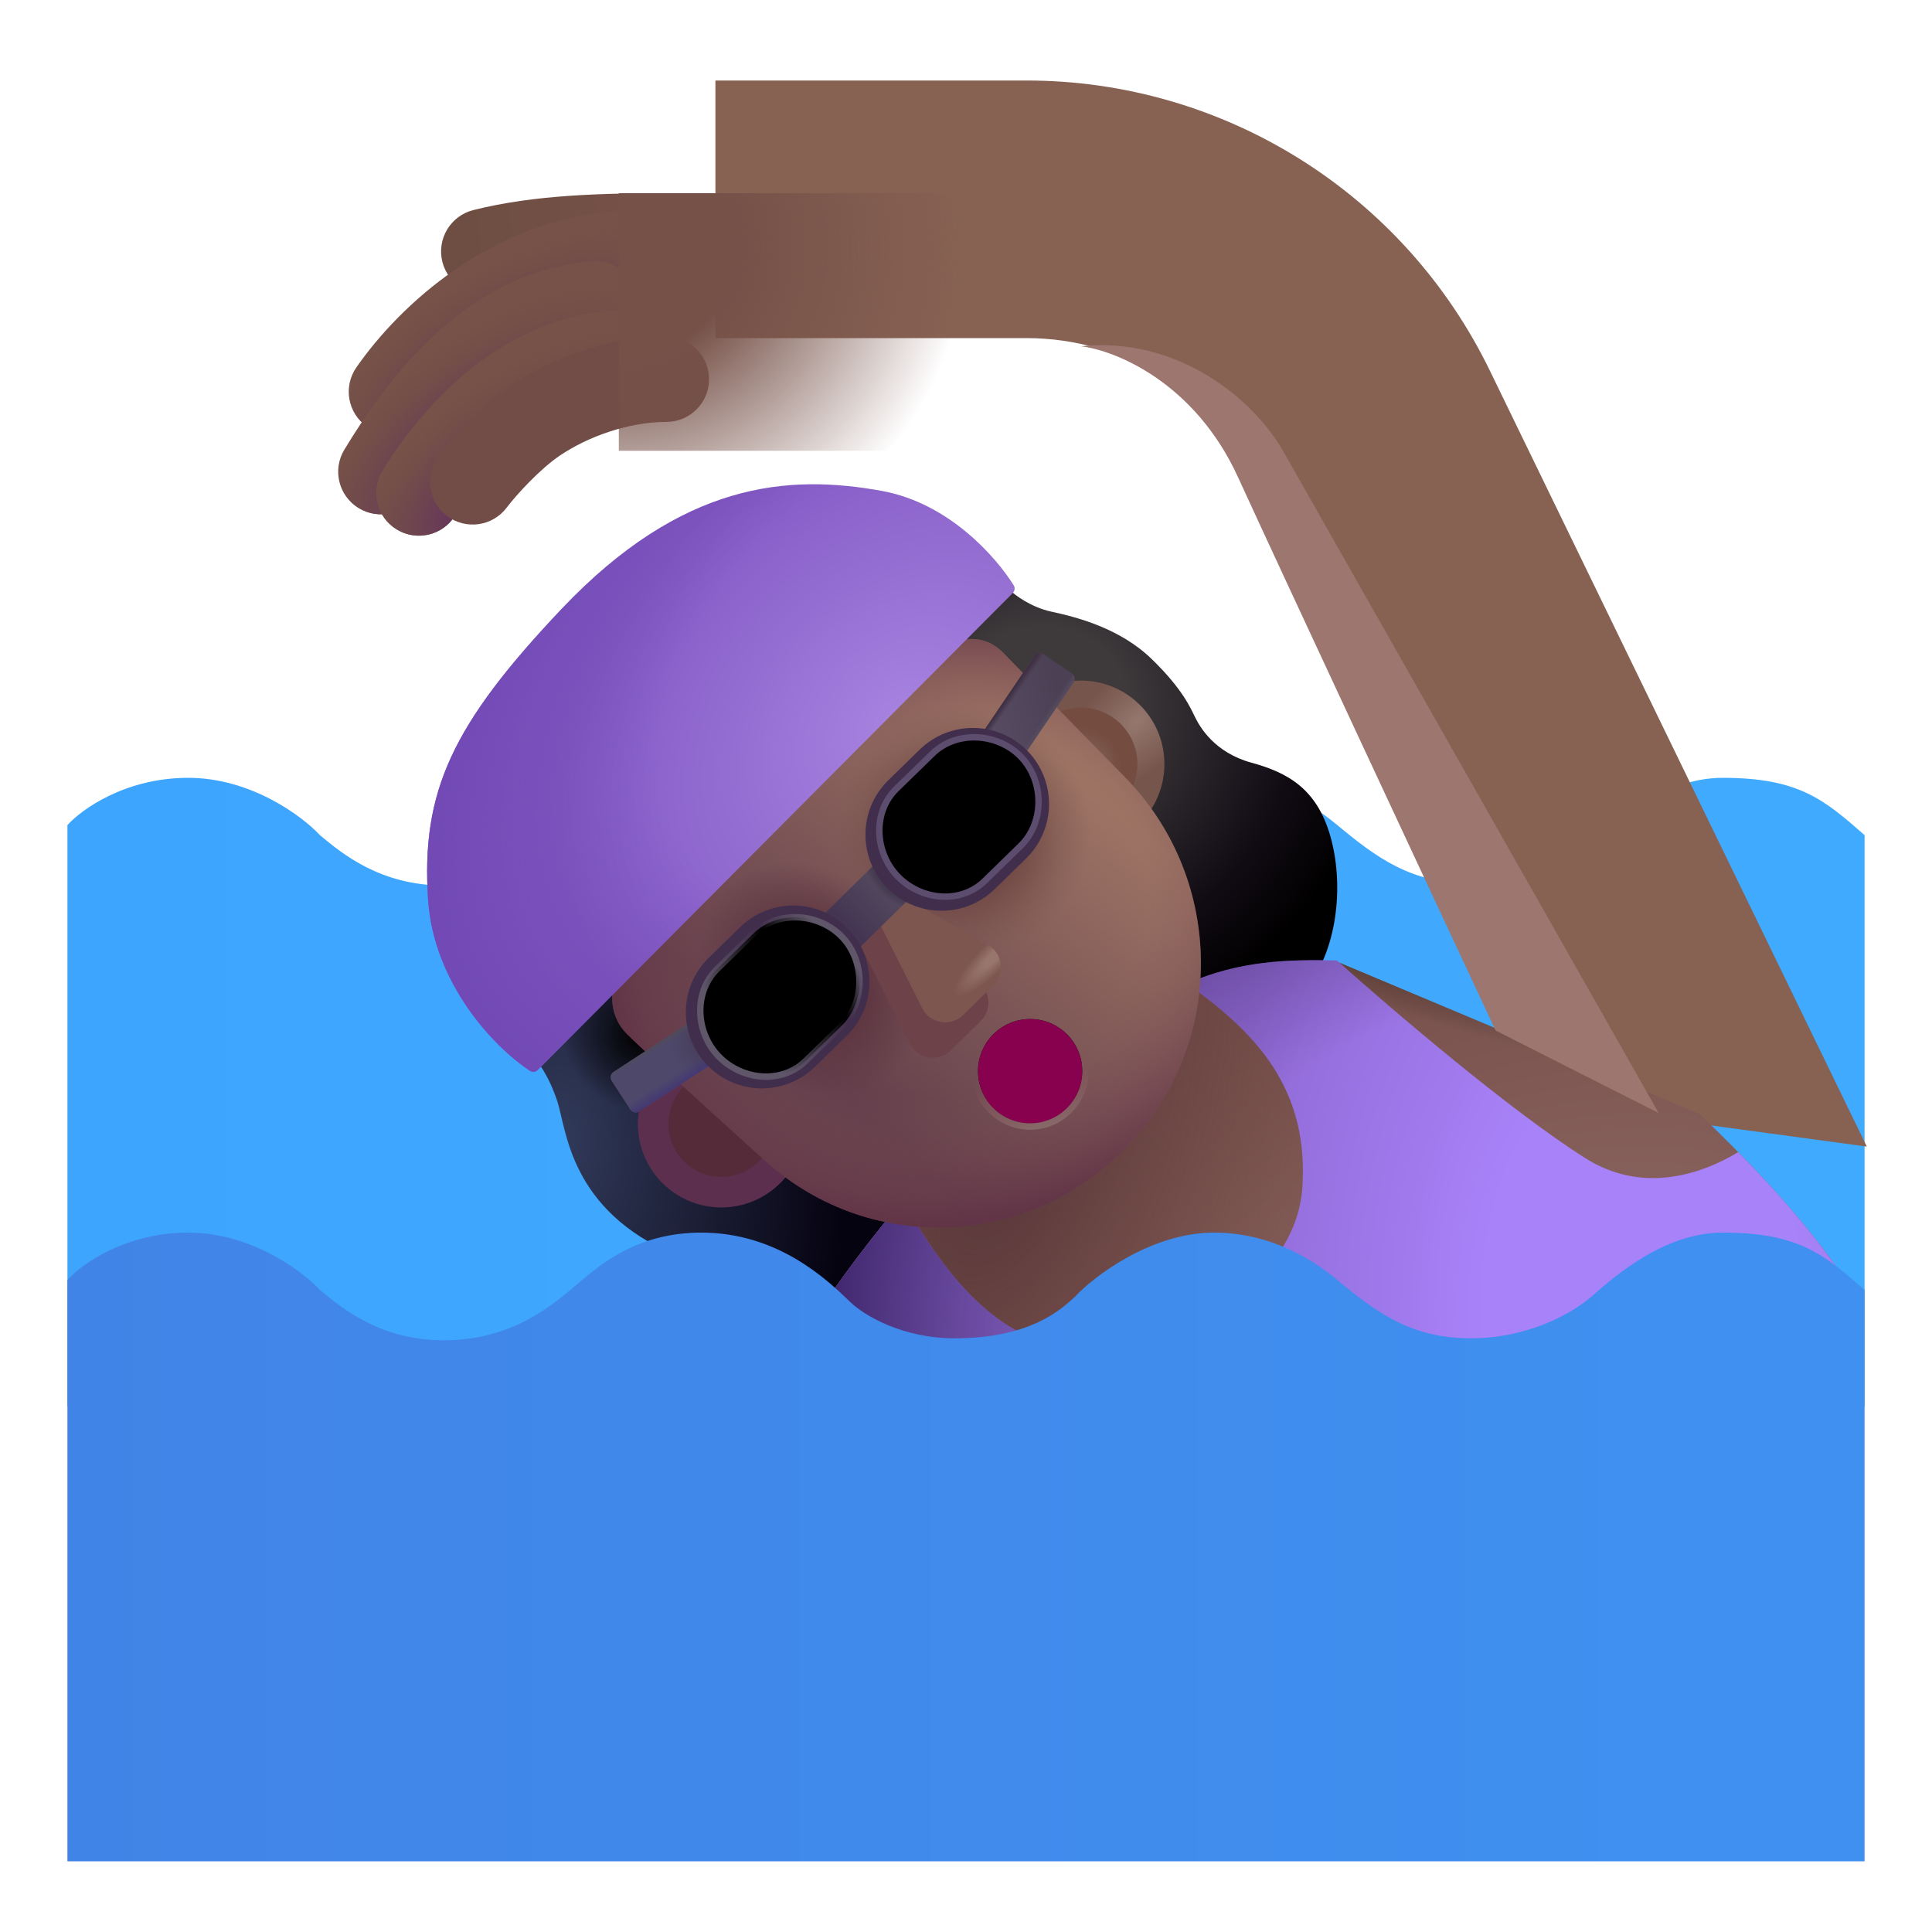<svg viewBox="1 1 30 30" xmlns="http://www.w3.org/2000/svg">
<g filter="url(#filter0_ii_3987_23154)">
<path d="M3.922 13.078C2.947 13.078 2.266 13.568 2.047 13.812V22.84H29.953V13.969L29.95 13.965C29.327 13.42 28.935 13.078 27.75 13.078C26.844 13.078 26.08 13.748 25.7 14.081L25.699 14.082C25.439 14.306 24.761 14.719 23.836 14.719C22.911 14.719 22.367 14.312 21.766 13.812C21.497 13.589 20.814 13.078 19.852 13.078C18.889 13.078 17.995 13.745 17.688 14.078C17.443 14.302 16.969 14.719 15.816 14.719C15.023 14.719 14.421 14.368 14.203 14.156C13.833 13.797 13.07 13.078 11.891 13.078C10.916 13.078 10.352 13.547 9.984 13.859C9.617 14.172 8.978 14.75 7.891 14.75C6.906 14.75 6.306 14.25 5.976 13.975L5.969 13.969C5.693 13.672 4.897 13.078 3.922 13.078Z" fill="url(#paint0_linear_3987_23154)"/>
</g>
<g filter="url(#filter1_i_3987_23154)">
<path d="M17.427 10.398C17.108 10.329 16.857 10.14 16.771 10.054L14.584 11.601C15.891 13.429 18.519 17.084 18.576 17.078L18.576 17.078C18.653 17.069 20.975 16.811 21.427 16.195C21.88 15.578 21.966 14.601 21.755 13.875C21.544 13.148 21.099 12.898 20.529 12.742C19.959 12.586 19.732 12.187 19.662 12.046C19.591 11.906 19.474 11.609 18.982 11.132C18.49 10.656 17.826 10.484 17.427 10.398Z" fill="url(#paint1_radial_3987_23154)"/>
</g>
<path d="M9.654 18.101C9.521 17.699 9.344 17.466 9.248 17.367L10.341 16.234L15.224 19.961L13.834 21.703C13.677 21.461 13.154 21.187 11.498 20.492C9.841 19.797 9.796 18.531 9.654 18.101Z" fill="url(#paint2_radial_3987_23154)"/>
<path d="M9.654 18.101C9.521 17.699 9.344 17.466 9.248 17.367L10.341 16.234L15.224 19.961L13.834 21.703C13.677 21.461 13.154 21.187 11.498 20.492C9.841 19.797 9.796 18.531 9.654 18.101Z" fill="url(#paint3_radial_3987_23154)"/>
<g filter="url(#filter2_ii_3987_23154)">
<path d="M10.609 8H15.438C16.973 8 18.372 8.878 19.04 10.26L23.425 19.867L28.488 20.554L22.642 8.521C21.307 5.756 18.508 4 15.438 4H10.609V8Z" fill="#876253"/>
</g>
<path d="M17.312 17.5C15.625 18.65 14.088 20.75 13.531 21.656C16.781 23.819 21.458 23.828 23.391 23.562L29.922 21.297C29.156 19.992 27.885 18.776 27.391 18.297L21.753 15.93C20.285 15.867 19.422 16.062 17.312 17.5Z" fill="url(#paint4_radial_3987_23154)"/>
<path d="M17.312 17.5C15.625 18.65 14.088 20.75 13.531 21.656C16.781 23.819 21.458 23.828 23.391 23.562L29.922 21.297C29.156 19.992 27.885 18.776 27.391 18.297L21.753 15.93C20.285 15.867 19.422 16.062 17.312 17.5Z" fill="url(#paint5_radial_3987_23154)"/>
<path d="M17.312 17.5C15.625 18.65 14.088 20.75 13.531 21.656C16.781 23.819 21.458 23.828 23.391 23.562L29.922 21.297C29.156 19.992 27.885 18.776 27.391 18.297L21.753 15.93C20.285 15.867 19.422 16.062 17.312 17.5Z" fill="url(#paint6_radial_3987_23154)"/>
<path d="M15.164 19.894C15.523 20.488 16.312 21.715 17.438 21.89C18.844 22.109 21.18 21.101 21.227 19.359C21.305 17.802 20.382 16.954 19.433 16.273C20.25 15.914 21.007 15.897 21.759 15.914C22.658 16.716 24.464 18.255 25.617 18.984C26.467 19.522 27.358 19.271 27.992 18.89C28.586 19.495 29.38 20.374 29.922 21.297L23.391 23.562C21.458 23.828 16.781 23.819 13.531 21.656C13.798 21.222 14.29 20.514 14.915 19.767C14.998 19.805 15.081 19.848 15.164 19.894Z" fill="url(#paint7_radial_3987_23154)"/>
<path d="M15.164 19.894C15.523 20.488 16.312 21.715 17.438 21.89C18.844 22.109 21.18 21.101 21.227 19.359C21.305 17.802 20.382 16.954 19.433 16.273C20.25 15.914 21.007 15.897 21.759 15.914C22.658 16.716 24.464 18.255 25.617 18.984C26.467 19.522 27.358 19.271 27.992 18.89C28.586 19.495 29.38 20.374 29.922 21.297L23.391 23.562C21.458 23.828 16.781 23.819 13.531 21.656C13.798 21.222 14.29 20.514 14.915 19.767C14.998 19.805 15.081 19.848 15.164 19.894Z" fill="url(#paint8_radial_3987_23154)"/>
<circle cx="17.785" cy="12.864" r="1.296" fill="url(#paint9_radial_3987_23154)"/>
<g filter="url(#filter3_f_3987_23154)">
<circle cx="17.785" cy="12.864" r="0.877" fill="url(#paint10_radial_3987_23154)"/>
</g>
<circle cx="12.201" cy="18.453" r="1.296" fill="#5D2F4E"/>
<g filter="url(#filter4_f_3987_23154)">
<circle cx="12.201" cy="18.453" r="0.822" fill="#552B3A"/>
</g>
<g filter="url(#filter5_i_3987_23154)">
<path d="M10.575 17.195C10.263 16.87 10.351 16.445 10.435 16.273L15.716 11.101C16.154 10.989 16.376 11.226 16.505 11.367L18.321 13.221C19.827 14.758 19.895 17.195 18.478 18.815C16.988 20.517 14.411 20.691 12.731 19.175C11.659 18.207 10.73 17.356 10.575 17.195Z" fill="url(#paint11_linear_3987_23154)"/>
<path d="M10.575 17.195C10.263 16.87 10.351 16.445 10.435 16.273L15.716 11.101C16.154 10.989 16.376 11.226 16.505 11.367L18.321 13.221C19.827 14.758 19.895 17.195 18.478 18.815C16.988 20.517 14.411 20.691 12.731 19.175C11.659 18.207 10.73 17.356 10.575 17.195Z" fill="url(#paint12_radial_3987_23154)"/>
<path d="M10.575 17.195C10.263 16.87 10.351 16.445 10.435 16.273L15.716 11.101C16.154 10.989 16.376 11.226 16.505 11.367L18.321 13.221C19.827 14.758 19.895 17.195 18.478 18.815C16.988 20.517 14.411 20.691 12.731 19.175C11.659 18.207 10.73 17.356 10.575 17.195Z" fill="url(#paint13_radial_3987_23154)"/>
<path d="M10.575 17.195C10.263 16.87 10.351 16.445 10.435 16.273L15.716 11.101C16.154 10.989 16.376 11.226 16.505 11.367L18.321 13.221C19.827 14.758 19.895 17.195 18.478 18.815C16.988 20.517 14.411 20.691 12.731 19.175C11.659 18.207 10.73 17.356 10.575 17.195Z" fill="url(#paint14_radial_3987_23154)"/>
</g>
<g filter="url(#filter6_i_3987_23154)">
<path d="M16.827 10.108L9.451 17.514C9.419 17.547 9.368 17.554 9.33 17.528C8.752 17.149 7.831 16.154 7.747 14.867C7.638 13.195 8.115 12.155 9.825 10.351C11.693 8.383 13.341 8.258 14.794 8.523C15.846 8.715 16.574 9.561 16.841 9.989C16.865 10.028 16.858 10.076 16.827 10.108Z" fill="url(#paint15_radial_3987_23154)"/>
<path d="M16.827 10.108L9.451 17.514C9.419 17.547 9.368 17.554 9.33 17.528C8.752 17.149 7.831 16.154 7.747 14.867C7.638 13.195 8.115 12.155 9.825 10.351C11.693 8.383 13.341 8.258 14.794 8.523C15.846 8.715 16.574 9.561 16.841 9.989C16.865 10.028 16.858 10.076 16.827 10.108Z" fill="url(#paint16_radial_3987_23154)"/>
</g>
<g filter="url(#filter7_ii_3987_23154)">
<path d="M3.922 20.14C2.947 20.14 2.266 20.63 2.047 20.875V29.902H29.953V21.031L29.95 21.028C29.327 20.483 28.935 20.14 27.75 20.14C26.844 20.14 26.08 20.81 25.7 21.144L25.699 21.144C25.439 21.368 24.761 21.781 23.836 21.781C22.911 21.781 22.367 21.375 21.766 20.875C21.497 20.651 20.814 20.14 19.852 20.14C18.889 20.14 17.995 20.807 17.688 21.14C17.443 21.364 16.969 21.781 15.816 21.781C15.023 21.781 14.421 21.43 14.203 21.218C13.833 20.859 13.07 20.14 11.891 20.14C10.916 20.14 10.352 20.609 9.984 20.922C9.617 21.234 8.978 21.812 7.891 21.812C6.906 21.812 6.306 21.312 5.976 21.037L5.969 21.031C5.693 20.734 4.897 20.14 3.922 20.14Z" fill="url(#paint17_linear_3987_23154)"/>
</g>
<g filter="url(#filter8_f_3987_23154)">
<circle cx="16.996" cy="17.633" r="0.809" stroke="url(#paint18_linear_3987_23154)" stroke-width="0.2"/>
</g>
<circle cx="16.996" cy="17.633" r="0.809" fill="#87014E"/>
<g filter="url(#filter9_f_3987_23154)">
<path d="M15.127 17.204L14.346 15.648L14.635 15.367L16.145 16.219C16.377 16.35 16.419 16.666 16.229 16.853L15.765 17.31C15.571 17.5 15.248 17.447 15.127 17.204Z" fill="#6D4248"/>
</g>
<g filter="url(#filter10_if_3987_23154)">
<path d="M15.219 16.954L14.438 15.398L14.727 15.117L16.238 15.969C16.469 16.1 16.511 16.416 16.322 16.603L15.857 17.06C15.664 17.25 15.341 17.197 15.219 16.954Z" fill="#7D5650"/>
<path d="M15.219 16.954L14.438 15.398L14.727 15.117L16.238 15.969C16.469 16.1 16.511 16.416 16.322 16.603L15.857 17.06C15.664 17.25 15.341 17.197 15.219 16.954Z" fill="url(#paint19_radial_3987_23154)"/>
</g>
<rect x="14.576" y="14.427" width="0.758" height="1.123" transform="rotate(45.489 14.576 14.427)" fill="url(#paint20_linear_3987_23154)"/>
<rect x="14.576" y="14.427" width="0.758" height="1.123" transform="rotate(45.489 14.576 14.427)" fill="url(#paint21_radial_3987_23154)"/>
<path d="M17.064 11.185C17.096 11.139 17.158 11.127 17.203 11.158L17.643 11.456C17.689 11.487 17.7 11.549 17.669 11.595L16.829 12.834L16.225 12.424L17.064 11.185Z" fill="url(#paint22_linear_3987_23154)"/>
<path d="M17.064 11.185C17.096 11.139 17.158 11.127 17.203 11.158L17.643 11.456C17.689 11.487 17.7 11.549 17.669 11.595L16.829 12.834L16.225 12.424L17.064 11.185Z" fill="url(#paint23_linear_3987_23154)"/>
<path d="M17.064 11.185C17.096 11.139 17.158 11.127 17.203 11.158L17.643 11.456C17.689 11.487 17.7 11.549 17.669 11.595L16.829 12.834L16.225 12.424L17.064 11.185Z" fill="url(#paint24_linear_3987_23154)"/>
<path d="M10.925 18.258C10.879 18.288 10.817 18.275 10.787 18.229L10.497 17.784C10.467 17.738 10.48 17.676 10.526 17.646L11.78 16.828L12.179 17.44L10.925 18.258Z" fill="#4E496A"/>
<path d="M10.925 18.258C10.879 18.288 10.817 18.275 10.787 18.229L10.497 17.784C10.467 17.738 10.48 17.676 10.526 17.646L11.78 16.828L12.179 17.44L10.925 18.258Z" fill="url(#paint25_radial_3987_23154)"/>
<path d="M10.925 18.258C10.879 18.288 10.817 18.275 10.787 18.229L10.497 17.784C10.467 17.738 10.48 17.676 10.526 17.646L11.78 16.828L12.179 17.44L10.925 18.258Z" fill="url(#paint26_linear_3987_23154)"/>
<path d="M10.925 18.258C10.879 18.288 10.817 18.275 10.787 18.229L10.497 17.784C10.467 17.738 10.48 17.676 10.526 17.646L11.78 16.828L12.179 17.44L10.925 18.258Z" fill="url(#paint27_linear_3987_23154)"/>
<g filter="url(#filter11_ii_3987_23154)">
<path d="M15.533 12.897C15.858 12.58 16.378 12.586 16.695 12.911C17.012 13.236 17.006 13.755 16.681 14.072L16.194 14.548C15.869 14.865 15.349 14.859 15.032 14.535C14.715 14.21 14.721 13.69 15.046 13.373L15.533 12.897Z" fill="url(#paint28_linear_3987_23154)"/>
</g>
<path fill-rule="evenodd" clip-rule="evenodd" d="M16.933 14.33L16.445 14.806C15.978 15.262 15.23 15.253 14.775 14.786C14.319 14.319 14.328 13.571 14.794 13.116L15.282 12.639C15.749 12.184 16.497 12.193 16.953 12.659C17.409 13.126 17.4 13.874 16.933 14.33ZM16.695 12.911C16.378 12.586 15.858 12.58 15.534 12.897L15.046 13.373C14.722 13.69 14.715 14.21 15.032 14.535C15.349 14.859 15.869 14.865 16.194 14.549L16.681 14.072C17.006 13.755 17.012 13.236 16.695 12.911Z" fill="#412E4C"/>
<g filter="url(#filter12_ii_3987_23154)">
<path d="M12.744 15.655C13.069 15.338 13.589 15.344 13.906 15.669C14.223 15.993 14.217 16.513 13.892 16.83L13.405 17.306C13.08 17.623 12.56 17.617 12.243 17.292C11.926 16.968 11.932 16.448 12.257 16.131L12.744 15.655Z" fill="url(#paint29_linear_3987_23154)"/>
</g>
<path fill-rule="evenodd" clip-rule="evenodd" d="M14.144 17.088L13.656 17.564C13.189 18.02 12.441 18.011 11.986 17.544C11.53 17.077 11.539 16.329 12.005 15.873L12.493 15.397C12.96 14.941 13.708 14.95 14.164 15.417C14.619 15.884 14.611 16.632 14.144 17.088ZM13.906 15.669C13.589 15.344 13.069 15.338 12.745 15.655L12.257 16.131C11.932 16.448 11.926 16.968 12.243 17.292C12.56 17.617 13.08 17.623 13.405 17.306L13.892 16.83C14.217 16.513 14.223 15.993 13.906 15.669Z" fill="#412E4C"/>
<path fill-rule="evenodd" clip-rule="evenodd" d="M9.936 5.39C9.378 5.433 8.899 5.49 8.673 5.547C8.319 5.636 7.959 5.421 7.869 5.066C7.78 4.711 7.995 4.351 8.35 4.262C9.314 4.019 10.389 4 11.379 4C11.745 4 12.041 4.296 12.041 4.662C12.041 5.028 11.745 5.325 11.379 5.325C11.034 5.325 10.478 5.348 9.936 5.39Z" fill="url(#paint30_linear_3987_23154)"/>
<path fill-rule="evenodd" clip-rule="evenodd" d="M11.266 4.884C11.295 5.249 11.023 5.568 10.658 5.598C9.263 5.709 8.17 6.674 7.621 7.461C7.412 7.761 6.999 7.834 6.699 7.625C6.399 7.416 6.325 7.003 6.535 6.703C7.212 5.731 8.62 4.431 10.553 4.277C10.917 4.248 11.237 4.52 11.266 4.884Z" fill="#775248"/>
<path fill-rule="evenodd" clip-rule="evenodd" d="M11.266 4.884C11.295 5.249 11.023 5.568 10.658 5.598C9.263 5.709 8.17 6.674 7.621 7.461C7.412 7.761 6.999 7.834 6.699 7.625C6.399 7.416 6.325 7.003 6.535 6.703C7.212 5.731 8.62 4.431 10.553 4.277C10.917 4.248 11.237 4.52 11.266 4.884Z" fill="url(#paint31_radial_3987_23154)"/>
<path fill-rule="evenodd" clip-rule="evenodd" d="M10.906 5.666C10.936 6.03 10.664 6.35 10.299 6.379C9.66 6.43 9.113 6.738 8.636 7.182C8.154 7.63 7.774 8.186 7.479 8.669C7.289 8.981 6.881 9.08 6.569 8.889C6.257 8.699 6.158 8.291 6.349 7.979C6.663 7.463 7.118 6.784 7.734 6.211C8.353 5.636 9.168 5.14 10.193 5.058C10.558 5.029 10.877 5.301 10.906 5.666Z" fill="#775248"/>
<path fill-rule="evenodd" clip-rule="evenodd" d="M10.906 5.666C10.936 6.03 10.664 6.35 10.299 6.379C9.66 6.43 9.113 6.738 8.636 7.182C8.154 7.63 7.774 8.186 7.479 8.669C7.289 8.981 6.881 9.08 6.569 8.889C6.257 8.699 6.158 8.291 6.349 7.979C6.663 7.463 7.118 6.784 7.734 6.211C8.353 5.636 9.168 5.14 10.193 5.058C10.558 5.029 10.877 5.301 10.906 5.666Z" fill="url(#paint32_radial_3987_23154)"/>
<path fill-rule="evenodd" clip-rule="evenodd" d="M11.369 6.441C11.384 6.806 11.101 7.115 10.735 7.13C9.551 7.18 8.637 8.072 8.069 9.001C7.879 9.314 7.471 9.412 7.159 9.221C6.846 9.031 6.748 8.623 6.938 8.311C7.59 7.245 8.832 5.884 10.679 5.807C11.045 5.791 11.354 6.075 11.369 6.441Z" fill="#775248"/>
<path fill-rule="evenodd" clip-rule="evenodd" d="M11.369 6.441C11.384 6.806 11.101 7.115 10.735 7.13C9.551 7.18 8.637 8.072 8.069 9.001C7.879 9.314 7.471 9.412 7.159 9.221C6.846 9.031 6.748 8.623 6.938 8.311C7.59 7.245 8.832 5.884 10.679 5.807C11.045 5.791 11.354 6.075 11.369 6.441Z" fill="url(#paint33_radial_3987_23154)"/>
<g filter="url(#filter13_i_3987_23154)">
<path fill-rule="evenodd" clip-rule="evenodd" d="M11.348 7.951C10.763 7.951 10.128 8.179 9.689 8.477C9.38 8.688 9.021 9.08 8.868 9.282C8.648 9.574 8.232 9.632 7.94 9.411C7.648 9.191 7.591 8.775 7.811 8.483C8.013 8.217 8.472 7.703 8.944 7.382C9.573 6.954 10.463 6.626 11.348 6.626C11.713 6.626 12.01 6.923 12.01 7.289C12.01 7.655 11.713 7.951 11.348 7.951Z" fill="#724D47"/>
</g>
<g filter="url(#filter14_f_3987_23154)">
<path fill-rule="evenodd" clip-rule="evenodd" d="M16.85 12.748C16.487 12.376 15.85 12.339 15.478 12.703L14.918 13.249C14.546 13.613 14.579 14.239 14.942 14.611C15.306 14.984 15.918 15.042 16.291 14.679L16.85 14.133C17.223 13.769 17.214 13.121 16.85 12.748Z" stroke="#5C4C6D" stroke-width="0.1"/>
</g>
<g filter="url(#filter15_f_3987_23154)">
<path fill-rule="evenodd" clip-rule="evenodd" d="M14.07 15.543C13.706 15.17 13.07 15.134 12.697 15.498L12.138 16.044C11.766 16.407 11.798 17.034 12.162 17.406C12.525 17.778 13.138 17.837 13.511 17.473L14.07 16.927C14.442 16.564 14.434 15.915 14.07 15.543Z" stroke="url(#paint34_linear_3987_23154)" stroke-width="0.1"/>
</g>
<path d="M10.609 8H15.438C16.973 8 18.372 8.878 19.04 10.26L21.774 15.923L27.375 18.312L22.642 8.521C21.307 5.756 18.508 4 15.438 4H10.609V8Z" fill="url(#paint35_radial_3987_23154)"/>
<g filter="url(#filter16_f_3987_23154)">
<path d="M20.223 8.408C19.548 6.933 18.316 6.44 17.785 6.377C19.254 6.221 20.457 7.166 20.941 8.033L26.756 18.283L24.223 17.002C23.171 14.752 20.898 9.883 20.223 8.408Z" fill="#9C766F"/>
</g>
<defs>
<filter id="filter0_ii_3987_23154" x="1.847" y="13.078" width="28.306" height="9.762" filterUnits="userSpaceOnUse" color-interpolation-filters="sRGB">
<feFlood flood-opacity="0" result="BackgroundImageFix"/>
<feBlend mode="normal" in="SourceGraphic" in2="BackgroundImageFix" result="shape"/>
<feColorMatrix in="SourceAlpha" type="matrix" values="0 0 0 0 0 0 0 0 0 0 0 0 0 0 0 0 0 0 127 0" result="hardAlpha"/>
<feOffset dx="-0.2"/>
<feGaussianBlur stdDeviation="0.5"/>
<feComposite in2="hardAlpha" operator="arithmetic" k2="-1" k3="1"/>
<feColorMatrix type="matrix" values="0 0 0 0 0.325 0 0 0 0 0.729 0 0 0 0 1 0 0 0 1 0"/>
<feBlend mode="normal" in2="shape" result="effect1_innerShadow_3987_23154"/>
<feColorMatrix in="SourceAlpha" type="matrix" values="0 0 0 0 0 0 0 0 0 0 0 0 0 0 0 0 0 0 127 0" result="hardAlpha"/>
<feOffset dx="0.2"/>
<feGaussianBlur stdDeviation="0.5"/>
<feComposite in2="hardAlpha" operator="arithmetic" k2="-1" k3="1"/>
<feColorMatrix type="matrix" values="0 0 0 0 0.247 0 0 0 0 0.584 0 0 0 0 0.855 0 0 0 1 0"/>
<feBlend mode="normal" in2="effect1_innerShadow_3987_23154" result="effect2_innerShadow_3987_23154"/>
</filter>
<filter id="filter1_i_3987_23154" x="14.483" y="10.054" width="7.381" height="7.123" filterUnits="userSpaceOnUse" color-interpolation-filters="sRGB">
<feFlood flood-opacity="0" result="BackgroundImageFix"/>
<feBlend mode="normal" in="SourceGraphic" in2="BackgroundImageFix" result="shape"/>
<feColorMatrix in="SourceAlpha" type="matrix" values="0 0 0 0 0 0 0 0 0 0 0 0 0 0 0 0 0 0 127 0" result="hardAlpha"/>
<feOffset dx="-0.1" dy="0.1"/>
<feGaussianBlur stdDeviation="0.25"/>
<feComposite in2="hardAlpha" operator="arithmetic" k2="-1" k3="1"/>
<feColorMatrix type="matrix" values="0 0 0 0 0.106 0 0 0 0 0.067 0 0 0 0 0.082 0 0 0 1 0"/>
<feBlend mode="normal" in2="shape" result="effect1_innerShadow_3987_23154"/>
</filter>
<filter id="filter2_ii_3987_23154" x="10.609" y="2.75" width="19.128" height="17.805" filterUnits="userSpaceOnUse" color-interpolation-filters="sRGB">
<feFlood flood-opacity="0" result="BackgroundImageFix"/>
<feBlend mode="normal" in="SourceGraphic" in2="BackgroundImageFix" result="shape"/>
<feColorMatrix in="SourceAlpha" type="matrix" values="0 0 0 0 0 0 0 0 0 0 0 0 0 0 0 0 0 0 127 0" result="hardAlpha"/>
<feOffset dx="1.25" dy="-1.25"/>
<feGaussianBlur stdDeviation="1"/>
<feComposite in2="hardAlpha" operator="arithmetic" k2="-1" k3="1"/>
<feColorMatrix type="matrix" values="0 0 0 0 0.412 0 0 0 0 0.251 0 0 0 0 0.263 0 0 0 1 0"/>
<feBlend mode="normal" in2="shape" result="effect1_innerShadow_3987_23154"/>
<feColorMatrix in="SourceAlpha" type="matrix" values="0 0 0 0 0 0 0 0 0 0 0 0 0 0 0 0 0 0 127 0" result="hardAlpha"/>
<feOffset dx="0.25" dy="-0.5"/>
<feGaussianBlur stdDeviation="0.5"/>
<feComposite in2="hardAlpha" operator="arithmetic" k2="-1" k3="1"/>
<feColorMatrix type="matrix" values="0 0 0 0 0.396 0 0 0 0 0.235 0 0 0 0 0.235 0 0 0 1 0"/>
<feBlend mode="normal" in2="effect1_innerShadow_3987_23154" result="effect2_innerShadow_3987_23154"/>
</filter>
<filter id="filter3_f_3987_23154" x="16.759" y="11.838" width="2.053" height="2.053" filterUnits="userSpaceOnUse" color-interpolation-filters="sRGB">
<feFlood flood-opacity="0" result="BackgroundImageFix"/>
<feBlend mode="normal" in="SourceGraphic" in2="BackgroundImageFix" result="shape"/>
<feGaussianBlur stdDeviation="0.075" result="effect1_foregroundBlur_3987_23154"/>
</filter>
<filter id="filter4_f_3987_23154" x="11.179" y="17.431" width="2.044" height="2.044" filterUnits="userSpaceOnUse" color-interpolation-filters="sRGB">
<feFlood flood-opacity="0" result="BackgroundImageFix"/>
<feBlend mode="normal" in="SourceGraphic" in2="BackgroundImageFix" result="shape"/>
<feGaussianBlur stdDeviation="0.1" result="effect1_foregroundBlur_3987_23154"/>
</filter>
<filter id="filter5_i_3987_23154" x="10.356" y="10.922" width="9.291" height="9.288" filterUnits="userSpaceOnUse" color-interpolation-filters="sRGB">
<feFlood flood-opacity="0" result="BackgroundImageFix"/>
<feBlend mode="normal" in="SourceGraphic" in2="BackgroundImageFix" result="shape"/>
<feColorMatrix in="SourceAlpha" type="matrix" values="0 0 0 0 0 0 0 0 0 0 0 0 0 0 0 0 0 0 127 0" result="hardAlpha"/>
<feOffset dx="0.15" dy="-0.15"/>
<feGaussianBlur stdDeviation="0.3"/>
<feComposite in2="hardAlpha" operator="arithmetic" k2="-1" k3="1"/>
<feColorMatrix type="matrix" values="0 0 0 0 0.376 0 0 0 0 0.267 0 0 0 0 0.475 0 0 0 1 0"/>
<feBlend mode="normal" in2="shape" result="effect1_innerShadow_3987_23154"/>
</filter>
<filter id="filter6_i_3987_23154" x="7.632" y="8.419" width="9.223" height="9.224" filterUnits="userSpaceOnUse" color-interpolation-filters="sRGB">
<feFlood flood-opacity="0" result="BackgroundImageFix"/>
<feBlend mode="normal" in="SourceGraphic" in2="BackgroundImageFix" result="shape"/>
<feColorMatrix in="SourceAlpha" type="matrix" values="0 0 0 0 0 0 0 0 0 0 0 0 0 0 0 0 0 0 127 0" result="hardAlpha"/>
<feOffset dx="-0.1" dy="0.1"/>
<feGaussianBlur stdDeviation="0.25"/>
<feComposite in2="hardAlpha" operator="arithmetic" k2="-1" k3="1"/>
<feColorMatrix type="matrix" values="0 0 0 0 0.663 0 0 0 0 0.467 0 0 0 0 0.667 0 0 0 1 0"/>
<feBlend mode="normal" in2="shape" result="effect1_innerShadow_3987_23154"/>
</filter>
<filter id="filter7_ii_3987_23154" x="1.847" y="20.14" width="28.306" height="9.762" filterUnits="userSpaceOnUse" color-interpolation-filters="sRGB">
<feFlood flood-opacity="0" result="BackgroundImageFix"/>
<feBlend mode="normal" in="SourceGraphic" in2="BackgroundImageFix" result="shape"/>
<feColorMatrix in="SourceAlpha" type="matrix" values="0 0 0 0 0 0 0 0 0 0 0 0 0 0 0 0 0 0 127 0" result="hardAlpha"/>
<feOffset dx="-0.2"/>
<feGaussianBlur stdDeviation="0.15"/>
<feComposite in2="hardAlpha" operator="arithmetic" k2="-1" k3="1"/>
<feColorMatrix type="matrix" values="0 0 0 0 0.302 0 0 0 0 0.58 0 0 0 0 0.875 0 0 0 1 0"/>
<feBlend mode="normal" in2="shape" result="effect1_innerShadow_3987_23154"/>
<feColorMatrix in="SourceAlpha" type="matrix" values="0 0 0 0 0 0 0 0 0 0 0 0 0 0 0 0 0 0 127 0" result="hardAlpha"/>
<feOffset dx="0.2"/>
<feGaussianBlur stdDeviation="0.15"/>
<feComposite in2="hardAlpha" operator="arithmetic" k2="-1" k3="1"/>
<feColorMatrix type="matrix" values="0 0 0 0 0.208 0 0 0 0 0.482 0 0 0 0 0.773 0 0 0 1 0"/>
<feBlend mode="normal" in2="effect1_innerShadow_3987_23154" result="effect2_innerShadow_3987_23154"/>
</filter>
<filter id="filter8_f_3987_23154" x="15.887" y="16.524" width="2.217" height="2.217" filterUnits="userSpaceOnUse" color-interpolation-filters="sRGB">
<feFlood flood-opacity="0" result="BackgroundImageFix"/>
<feBlend mode="normal" in="SourceGraphic" in2="BackgroundImageFix" result="shape"/>
<feGaussianBlur stdDeviation="0.1" result="effect1_foregroundBlur_3987_23154"/>
</filter>
<filter id="filter9_f_3987_23154" x="13.946" y="14.967" width="2.803" height="2.858" filterUnits="userSpaceOnUse" color-interpolation-filters="sRGB">
<feFlood flood-opacity="0" result="BackgroundImageFix"/>
<feBlend mode="normal" in="SourceGraphic" in2="BackgroundImageFix" result="shape"/>
<feGaussianBlur stdDeviation="0.2" result="effect1_foregroundBlur_3987_23154"/>
</filter>
<filter id="filter10_if_3987_23154" x="14.338" y="14.817" width="2.203" height="2.458" filterUnits="userSpaceOnUse" color-interpolation-filters="sRGB">
<feFlood flood-opacity="0" result="BackgroundImageFix"/>
<feBlend mode="normal" in="SourceGraphic" in2="BackgroundImageFix" result="shape"/>
<feColorMatrix in="SourceAlpha" type="matrix" values="0 0 0 0 0 0 0 0 0 0 0 0 0 0 0 0 0 0 127 0" result="hardAlpha"/>
<feOffset dx="0.1" dy="-0.3"/>
<feGaussianBlur stdDeviation="0.3"/>
<feComposite in2="hardAlpha" operator="arithmetic" k2="-1" k3="1"/>
<feColorMatrix type="matrix" values="0 0 0 0 0.439 0 0 0 0 0.263 0 0 0 0 0.31 0 0 0 1 0"/>
<feBlend mode="normal" in2="shape" result="effect1_innerShadow_3987_23154"/>
<feGaussianBlur stdDeviation="0.05" result="effect2_foregroundBlur_3987_23154"/>
</filter>
<filter id="filter11_ii_3987_23154" x="14.698" y="12.663" width="2.23" height="2.219" filterUnits="userSpaceOnUse" color-interpolation-filters="sRGB">
<feFlood flood-opacity="0" result="BackgroundImageFix"/>
<feBlend mode="normal" in="SourceGraphic" in2="BackgroundImageFix" result="shape"/>
<feColorMatrix in="SourceAlpha" type="matrix" values="0 0 0 0 0 0 0 0 0 0 0 0 0 0 0 0 0 0 127 0" result="hardAlpha"/>
<feOffset/>
<feGaussianBlur stdDeviation="0.075"/>
<feComposite in2="hardAlpha" operator="arithmetic" k2="-1" k3="1"/>
<feColorMatrix type="matrix" values="0 0 0 0 0.075 0 0 0 0 0.408 0 0 0 0 0.757 0 0 0 1 0"/>
<feBlend mode="normal" in2="shape" result="effect1_innerShadow_3987_23154"/>
<feColorMatrix in="SourceAlpha" type="matrix" values="0 0 0 0 0 0 0 0 0 0 0 0 0 0 0 0 0 0 127 0" result="hardAlpha"/>
<feOffset dx="-0.1" dy="0.1"/>
<feGaussianBlur stdDeviation="0.1"/>
<feComposite in2="hardAlpha" operator="arithmetic" k2="-1" k3="1"/>
<feColorMatrix type="matrix" values="0 0 0 0 0.325 0 0 0 0 0.631 0 0 0 0 0.882 0 0 0 1 0"/>
<feBlend mode="normal" in2="effect1_innerShadow_3987_23154" result="effect2_innerShadow_3987_23154"/>
</filter>
<filter id="filter12_ii_3987_23154" x="11.909" y="15.421" width="2.23" height="2.219" filterUnits="userSpaceOnUse" color-interpolation-filters="sRGB">
<feFlood flood-opacity="0" result="BackgroundImageFix"/>
<feBlend mode="normal" in="SourceGraphic" in2="BackgroundImageFix" result="shape"/>
<feColorMatrix in="SourceAlpha" type="matrix" values="0 0 0 0 0 0 0 0 0 0 0 0 0 0 0 0 0 0 127 0" result="hardAlpha"/>
<feOffset/>
<feGaussianBlur stdDeviation="0.075"/>
<feComposite in2="hardAlpha" operator="arithmetic" k2="-1" k3="1"/>
<feColorMatrix type="matrix" values="0 0 0 0 0.075 0 0 0 0 0.408 0 0 0 0 0.757 0 0 0 1 0"/>
<feBlend mode="normal" in2="shape" result="effect1_innerShadow_3987_23154"/>
<feColorMatrix in="SourceAlpha" type="matrix" values="0 0 0 0 0 0 0 0 0 0 0 0 0 0 0 0 0 0 127 0" result="hardAlpha"/>
<feOffset dx="-0.1" dy="0.1"/>
<feGaussianBlur stdDeviation="0.05"/>
<feComposite in2="hardAlpha" operator="arithmetic" k2="-1" k3="1"/>
<feColorMatrix type="matrix" values="0 0 0 0 0.282 0 0 0 0 0.565 0 0 0 0 0.855 0 0 0 1 0"/>
<feBlend mode="normal" in2="effect1_innerShadow_3987_23154" result="effect2_innerShadow_3987_23154"/>
</filter>
<filter id="filter13_i_3987_23154" x="7.677" y="6.226" width="4.333" height="3.319" filterUnits="userSpaceOnUse" color-interpolation-filters="sRGB">
<feFlood flood-opacity="0" result="BackgroundImageFix"/>
<feBlend mode="normal" in="SourceGraphic" in2="BackgroundImageFix" result="shape"/>
<feColorMatrix in="SourceAlpha" type="matrix" values="0 0 0 0 0 0 0 0 0 0 0 0 0 0 0 0 0 0 127 0" result="hardAlpha"/>
<feOffset dy="-0.4"/>
<feGaussianBlur stdDeviation="0.25"/>
<feComposite in2="hardAlpha" operator="arithmetic" k2="-1" k3="1"/>
<feColorMatrix type="matrix" values="0 0 0 0 0.459 0 0 0 0 0.271 0 0 0 0 0.259 0 0 0 1 0"/>
<feBlend mode="normal" in2="shape" result="effect1_innerShadow_3987_23154"/>
</filter>
<filter id="filter14_f_3987_23154" x="14.454" y="12.249" width="2.872" height="2.874" filterUnits="userSpaceOnUse" color-interpolation-filters="sRGB">
<feFlood flood-opacity="0" result="BackgroundImageFix"/>
<feBlend mode="normal" in="SourceGraphic" in2="BackgroundImageFix" result="shape"/>
<feGaussianBlur stdDeviation="0.075" result="effect1_foregroundBlur_3987_23154"/>
</filter>
<filter id="filter15_f_3987_23154" x="11.674" y="15.043" width="2.872" height="2.874" filterUnits="userSpaceOnUse" color-interpolation-filters="sRGB">
<feFlood flood-opacity="0" result="BackgroundImageFix"/>
<feBlend mode="normal" in="SourceGraphic" in2="BackgroundImageFix" result="shape"/>
<feGaussianBlur stdDeviation="0.075" result="effect1_foregroundBlur_3987_23154"/>
</filter>
<filter id="filter16_f_3987_23154" x="17.085" y="5.66" width="10.371" height="13.323" filterUnits="userSpaceOnUse" color-interpolation-filters="sRGB">
<feFlood flood-opacity="0" result="BackgroundImageFix"/>
<feBlend mode="normal" in="SourceGraphic" in2="BackgroundImageFix" result="shape"/>
<feGaussianBlur stdDeviation="0.35" result="effect1_foregroundBlur_3987_23154"/>
</filter>
<linearGradient id="paint0_linear_3987_23154" x1="26.833" y1="17.494" x2="2.047" y2="17.494" gradientUnits="userSpaceOnUse">
<stop stop-color="#40AAFE"/>
<stop offset="1" stop-color="#3EA5FE"/>
</linearGradient>
<radialGradient id="paint1_radial_3987_23154" cx="0" cy="0" r="1" gradientUnits="userSpaceOnUse" gradientTransform="translate(17.27 11.94) rotate(65.611) scale(5.067 5.253)">
<stop offset="0.255" stop-color="#3E393B"/>
<stop offset="0.769" stop-color="#100B13"/>
<stop offset="1" stop-color="#010000"/>
</radialGradient>
<radialGradient id="paint2_radial_3987_23154" cx="0" cy="0" r="1" gradientUnits="userSpaceOnUse" gradientTransform="translate(9.738 18.648) rotate(-5.877) scale(4.272 7.05)">
<stop stop-color="#313A5A"/>
<stop offset="1" stop-color="#060311"/>
</radialGradient>
<radialGradient id="paint3_radial_3987_23154" cx="0" cy="0" r="1" gradientUnits="userSpaceOnUse" gradientTransform="translate(10.925 17.117) rotate(120.141) scale(1.12 1.224)">
<stop stop-color="#020102"/>
<stop offset="1" stop-color="#020102" stop-opacity="0"/>
</radialGradient>
<radialGradient id="paint4_radial_3987_23154" cx="0" cy="0" r="1" gradientUnits="userSpaceOnUse" gradientTransform="translate(24.764 23.186) rotate(-109.366) scale(7.702 11.923)">
<stop stop-color="#946F6A"/>
<stop offset="1" stop-color="#764E4A"/>
</radialGradient>
<radialGradient id="paint5_radial_3987_23154" cx="0" cy="0" r="1" gradientUnits="userSpaceOnUse" gradientTransform="translate(16.641 18.623) rotate(19.722) scale(5.743 11.617)">
<stop stop-color="#553438"/>
<stop offset="1" stop-color="#7A5249" stop-opacity="0"/>
</radialGradient>
<radialGradient id="paint6_radial_3987_23154" cx="0" cy="0" r="1" gradientUnits="userSpaceOnUse" gradientTransform="translate(22.031 15.841) rotate(108.881) scale(0.628 5.102)">
<stop offset="0.186" stop-color="#5D4239"/>
<stop offset="1" stop-color="#5D4239" stop-opacity="0"/>
</radialGradient>
<radialGradient id="paint7_radial_3987_23154" cx="0" cy="0" r="1" gradientUnits="userSpaceOnUse" gradientTransform="translate(26.456 21.148) rotate(-177.859) scale(6.692 10.486)">
<stop offset="0.359" stop-color="#A882F8"/>
<stop offset="1" stop-color="#8F69D4"/>
</radialGradient>
<radialGradient id="paint8_radial_3987_23154" cx="0" cy="0" r="1" gradientUnits="userSpaceOnUse" gradientTransform="translate(27.427 23.252) rotate(-163.471) scale(13.986 10.634)">
<stop offset="0.636" stop-color="#553C7C" stop-opacity="0"/>
<stop offset="1" stop-color="#3C2369"/>
</radialGradient>
<radialGradient id="paint9_radial_3987_23154" cx="0" cy="0" r="1" gradientUnits="userSpaceOnUse" gradientTransform="translate(18.654 12.205) rotate(137.77) scale(1.372 0.76)">
<stop offset="0.011" stop-color="#94776D"/>
<stop offset="1" stop-color="#76554D"/>
</radialGradient>
<radialGradient id="paint10_radial_3987_23154" cx="0" cy="0" r="1" gradientUnits="userSpaceOnUse" gradientTransform="translate(17.912 12.794) rotate(-43.568) scale(0.442 0.574)">
<stop stop-color="#806258"/>
<stop offset="1" stop-color="#754C40"/>
</radialGradient>
<linearGradient id="paint11_linear_3987_23154" x1="19.114" y1="14.512" x2="14.804" y2="19.715" gradientUnits="userSpaceOnUse">
<stop stop-color="#9D7464"/>
<stop offset="0.907" stop-color="#633F4C"/>
</linearGradient>
<radialGradient id="paint12_radial_3987_23154" cx="0" cy="0" r="1" gradientUnits="userSpaceOnUse" gradientTransform="translate(15.57 15.422) rotate(72.52) scale(5.02 5.811)">
<stop offset="0.545" stop-color="#825458" stop-opacity="0"/>
<stop offset="1" stop-color="#5B2C42"/>
</radialGradient>
<radialGradient id="paint13_radial_3987_23154" cx="0" cy="0" r="1" gradientUnits="userSpaceOnUse" gradientTransform="translate(15.771 14.106) rotate(45.065) scale(2.168 2.221)">
<stop offset="0.277" stop-color="#623838"/>
<stop offset="0.913" stop-color="#7A564E" stop-opacity="0"/>
</radialGradient>
<radialGradient id="paint14_radial_3987_23154" cx="0" cy="0" r="1" gradientUnits="userSpaceOnUse" gradientTransform="translate(13.458 16.356) rotate(48.901) scale(1.949 1.609)">
<stop offset="0.422" stop-color="#5C3440"/>
<stop offset="1" stop-color="#5C3440" stop-opacity="0"/>
</radialGradient>
<radialGradient id="paint15_radial_3987_23154" cx="0" cy="0" r="1" gradientUnits="userSpaceOnUse" gradientTransform="translate(15.082 12.086) rotate(135.843) scale(6.011 4.412)">
<stop stop-color="#A783E1"/>
<stop offset="1" stop-color="#8258C3"/>
</radialGradient>
<radialGradient id="paint16_radial_3987_23154" cx="0" cy="0" r="1" gradientUnits="userSpaceOnUse" gradientTransform="translate(15.144 11.086) rotate(136.15) scale(9.36 5.842)">
<stop offset="0.489" stop-color="#7047B3" stop-opacity="0"/>
<stop offset="1" stop-color="#7047B3"/>
</radialGradient>
<linearGradient id="paint17_linear_3987_23154" x1="26.833" y1="24.556" x2="2.047" y2="24.556" gradientUnits="userSpaceOnUse">
<stop stop-color="#3F90F0"/>
<stop offset="1" stop-color="#4184E7"/>
</linearGradient>
<linearGradient id="paint18_linear_3987_23154" x1="17.219" y1="18.562" x2="16.996" y2="17.633" gradientUnits="userSpaceOnUse">
<stop stop-color="#886C6B"/>
<stop offset="1" stop-color="#8C5961" stop-opacity="0"/>
</linearGradient>
<radialGradient id="paint19_radial_3987_23154" cx="0" cy="0" r="1" gradientUnits="userSpaceOnUse" gradientTransform="translate(16.342 16.146) rotate(135.14) scale(0.86 0.223)">
<stop offset="0.254" stop-color="#98766E"/>
<stop offset="1" stop-color="#98766E" stop-opacity="0"/>
</radialGradient>
<linearGradient id="paint20_linear_3987_23154" x1="14.945" y1="14.601" x2="14.954" y2="15.55" gradientUnits="userSpaceOnUse">
<stop stop-color="#52475D"/>
<stop offset="1" stop-color="#413251"/>
</linearGradient>
<radialGradient id="paint21_radial_3987_23154" cx="0" cy="0" r="1" gradientUnits="userSpaceOnUse" gradientTransform="translate(14.932 14.38) rotate(90.613) scale(0.287 0.604)">
<stop offset="0.649" stop-color="#453B50"/>
<stop offset="1" stop-color="#453B50" stop-opacity="0"/>
</radialGradient>
<linearGradient id="paint22_linear_3987_23154" x1="16.334" y1="12.322" x2="17.49" y2="12.112" gradientUnits="userSpaceOnUse">
<stop stop-color="#574C62"/>
<stop offset="1" stop-color="#4C4055"/>
</linearGradient>
<linearGradient id="paint23_linear_3987_23154" x1="16.734" y1="11.625" x2="16.847" y2="11.703" gradientUnits="userSpaceOnUse">
<stop offset="0.354" stop-color="#403044"/>
<stop offset="1" stop-color="#403044" stop-opacity="0"/>
</linearGradient>
<linearGradient id="paint24_linear_3987_23154" x1="17.383" y1="12.043" x2="17.3" y2="11.988" gradientUnits="userSpaceOnUse">
<stop stop-color="#574E60"/>
<stop offset="1" stop-color="#574E60" stop-opacity="0"/>
</linearGradient>
<radialGradient id="paint25_radial_3987_23154" cx="0" cy="0" r="1" gradientUnits="userSpaceOnUse" gradientTransform="translate(11.951 17.182) rotate(147.216) scale(0.548 0.636)">
<stop offset="0.214" stop-color="#483E5B"/>
<stop offset="1" stop-color="#483E5B" stop-opacity="0"/>
</radialGradient>
<linearGradient id="paint26_linear_3987_23154" x1="11.422" y1="17.968" x2="11.304" y2="17.785" gradientUnits="userSpaceOnUse">
<stop offset="0.145" stop-color="#443873"/>
<stop offset="1" stop-color="#443873" stop-opacity="0"/>
</linearGradient>
<linearGradient id="paint27_linear_3987_23154" x1="10.984" y1="17.34" x2="11.027" y2="17.41" gradientUnits="userSpaceOnUse">
<stop stop-color="#504B5B"/>
<stop offset="1" stop-color="#504B5B" stop-opacity="0"/>
</linearGradient>
<linearGradient id="paint28_linear_3987_23154" x1="16.765" y1="13.094" x2="15.219" y2="14.609" gradientUnits="userSpaceOnUse">
<stop stop-color="#489BE1"/>
<stop offset="1" stop-color="#4799EA"/>
</linearGradient>
<linearGradient id="paint29_linear_3987_23154" x1="13.976" y1="15.851" x2="12.429" y2="17.367" gradientUnits="userSpaceOnUse">
<stop stop-color="#3387E0"/>
<stop offset="1" stop-color="#2F81CB"/>
</linearGradient>
<linearGradient id="paint30_linear_3987_23154" x1="8.205" y1="4.783" x2="11.23" y2="4.466" gradientUnits="userSpaceOnUse">
<stop stop-color="#6E4E42"/>
<stop offset="1" stop-color="#765148"/>
</linearGradient>
<radialGradient id="paint31_radial_3987_23154" cx="0" cy="0" r="1" gradientUnits="userSpaceOnUse" gradientTransform="translate(8.842 6.843) rotate(146.787) scale(3.438 1.602)">
<stop offset="0.402" stop-color="#683859"/>
<stop offset="1" stop-color="#6D4C45" stop-opacity="0"/>
</radialGradient>
<radialGradient id="paint32_radial_3987_23154" cx="0" cy="0" r="1" gradientUnits="userSpaceOnUse" gradientTransform="translate(8.58 7.965) rotate(142.304) scale(3.488 1.716)">
<stop offset="0.402" stop-color="#683859"/>
<stop offset="1" stop-color="#6D4C45" stop-opacity="0"/>
</radialGradient>
<radialGradient id="paint33_radial_3987_23154" cx="0" cy="0" r="1" gradientUnits="userSpaceOnUse" gradientTransform="translate(9.105 8.406) rotate(144.615) scale(3.292 1.58)">
<stop offset="0.402" stop-color="#683859"/>
<stop offset="1" stop-color="#6D4C45" stop-opacity="0"/>
</radialGradient>
<linearGradient id="paint34_linear_3987_23154" x1="14.263" y1="15.554" x2="12.12" y2="17.6" gradientUnits="userSpaceOnUse">
<stop offset="0.096" stop-color="#5F5669"/>
<stop offset="0.322" stop-color="#5F5669" stop-opacity="0"/>
<stop offset="0.768" stop-color="#5F5669"/>
</linearGradient>
<radialGradient id="paint35_radial_3987_23154" cx="0" cy="0" r="1" gradientUnits="userSpaceOnUse" gradientTransform="translate(10.609 4.812) rotate(4.454) scale(5.396 5.062)">
<stop offset="0.344" stop-color="#765148"/>
<stop offset="1" stop-color="#765148" stop-opacity="0"/>
</radialGradient>
</defs>
</svg>
